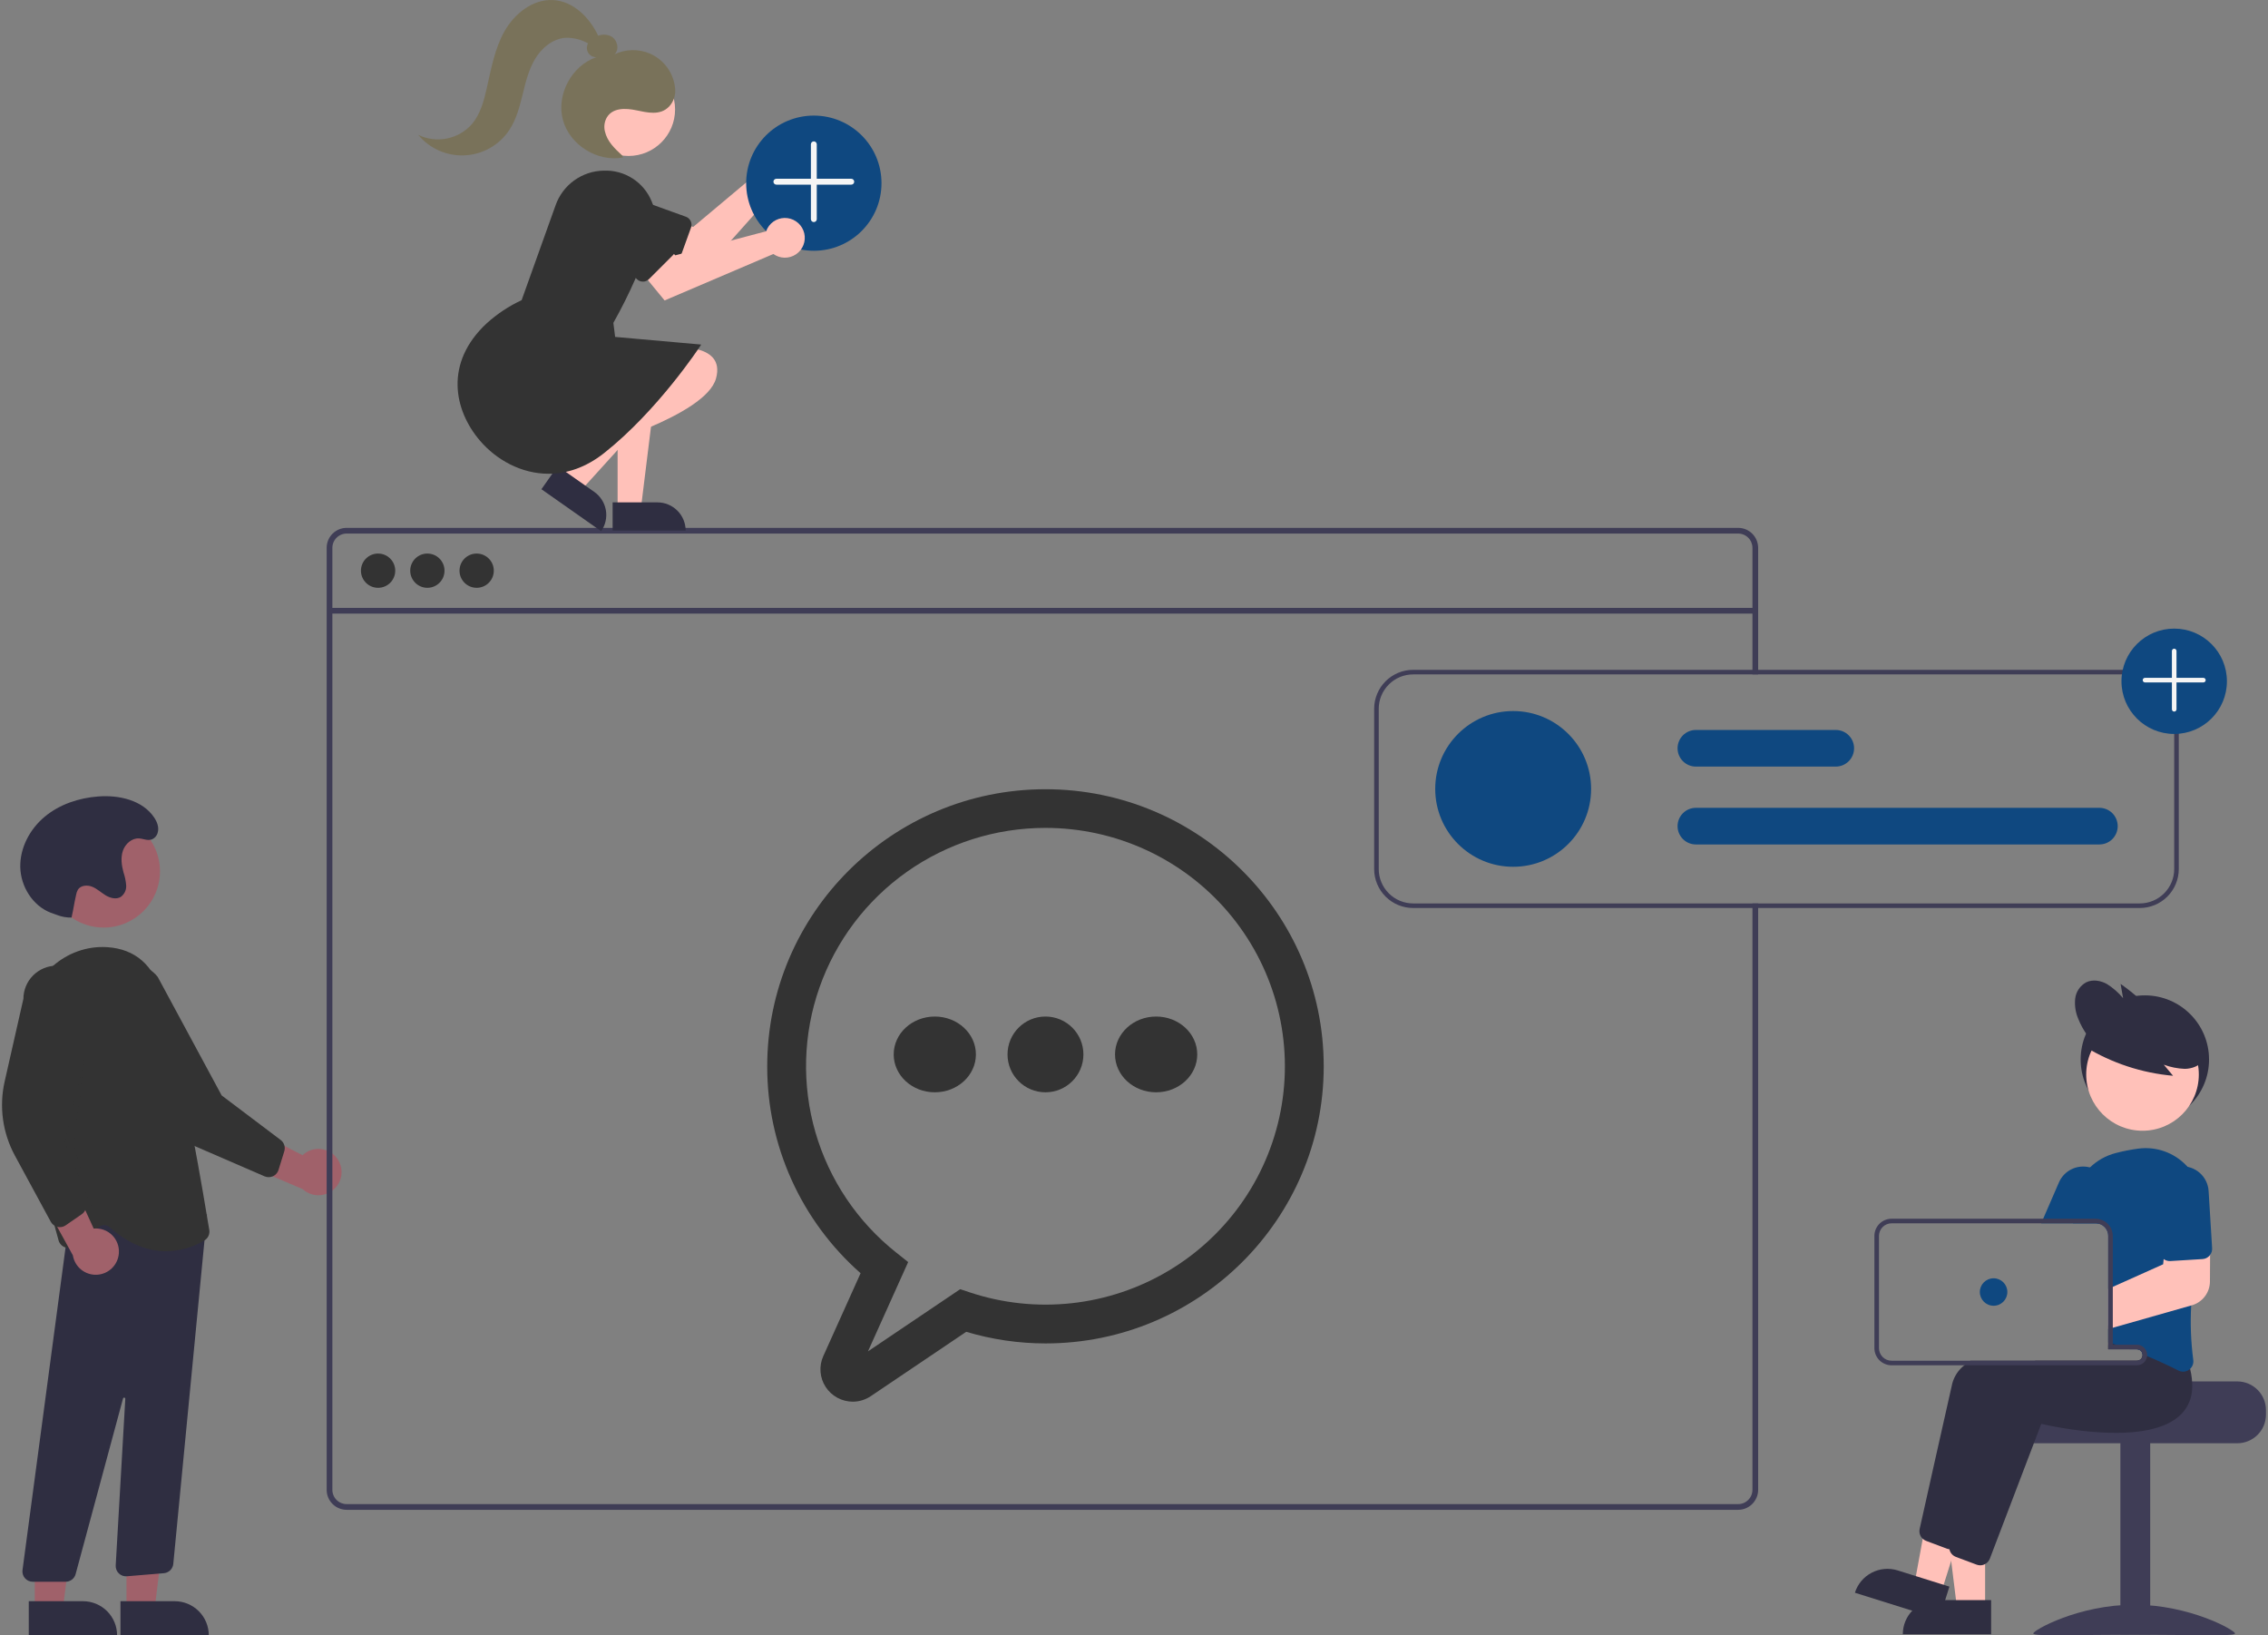 <svg width="559" height="403" viewBox="0 0 559 403" fill="none" xmlns="http://www.w3.org/2000/svg">
<rect x="0" y="0" width="559" height="403" fill="#808080" stroke="none"/>
<g clip-path="url(#clip0_201_21924)">
<path d="M83.223 285.675C82.765 284.983 82.161 284.399 81.453 283.965C80.745 283.531 79.95 283.258 79.125 283.164C78.3 283.07 77.464 283.158 76.676 283.422C75.889 283.686 75.169 284.119 74.567 284.691L56.625 275.44L57.74 285.861L74.607 293.048C75.636 293.995 76.976 294.531 78.374 294.556C79.773 294.581 81.132 294.093 82.194 293.184C83.255 292.276 83.947 291.009 84.137 289.625C84.326 288.241 84.001 286.836 83.223 285.675Z" fill="#A0616A"/>
<path d="M67.278 289.87C66.953 290.019 66.601 290.097 66.244 290.101C65.887 290.105 65.533 290.034 65.205 289.892L48.163 282.507C42.336 279.983 37.625 275.431 34.907 269.697L25.947 250.805C25.286 249.957 24.799 248.986 24.513 247.95C24.228 246.913 24.15 245.83 24.284 244.763C24.417 243.696 24.76 242.666 25.293 241.731C25.826 240.797 26.537 239.977 27.388 239.317C28.238 238.658 29.21 238.172 30.248 237.888C31.286 237.604 32.37 237.528 33.438 237.663C34.507 237.798 35.537 238.141 36.472 238.675C37.407 239.208 38.227 239.92 38.886 240.77L54.635 269.957L69.177 280.93C69.593 281.246 69.902 281.681 70.062 282.178C70.223 282.675 70.226 283.209 70.073 283.708L68.646 288.313C68.493 288.807 68.192 289.242 67.785 289.561C67.629 289.684 67.459 289.787 67.278 289.87Z" fill="#333333"/>
<path d="M25.553 228.588C33.217 228.588 39.43 222.382 39.43 214.726C39.43 207.07 33.217 200.864 25.553 200.864C17.889 200.864 11.675 207.07 11.675 214.726C11.675 222.382 17.889 228.588 25.553 228.588Z" fill="#A0616A"/>
<path d="M31.174 396.575L38.101 396.574L41.396 369.885L31.172 369.885L31.174 396.575Z" fill="#A0616A"/>
<path d="M51.46 402.999L29.69 403L29.689 394.598L43.048 394.597C45.279 394.597 47.419 395.482 48.996 397.058C50.574 398.634 51.46 400.771 51.46 402.999Z" fill="#2F2E41"/>
<path d="M8.573 396.575L15.5 396.574L18.796 369.885L8.572 369.885L8.573 396.575Z" fill="#A0616A"/>
<path d="M28.86 402.999L7.089 403L7.089 394.598L20.448 394.597C22.679 394.597 24.818 395.482 26.396 397.058C27.973 398.634 28.86 400.771 28.86 402.999Z" fill="#2F2E41"/>
<path d="M6.155 388.935C5.916 388.663 5.738 388.343 5.633 387.997C5.529 387.65 5.499 387.285 5.547 386.927L17.675 296.066L47.806 301.178L51.022 299.25L42.706 385.46C42.637 386.042 42.369 386.582 41.948 386.989C41.526 387.397 40.977 387.647 40.392 387.697L31.268 388.456C30.906 388.487 30.541 388.439 30.198 388.316C29.855 388.193 29.543 387.998 29.283 387.744C29.022 387.491 28.819 387.184 28.687 386.845C28.555 386.506 28.498 386.143 28.519 385.78L30.881 344.724C30.885 344.654 30.863 344.585 30.82 344.531C30.776 344.476 30.713 344.44 30.644 344.428C30.575 344.417 30.505 344.432 30.446 344.47C30.387 344.508 30.344 344.566 30.326 344.633L18.64 387.923C18.494 388.462 18.174 388.938 17.731 389.278C17.287 389.617 16.744 389.801 16.185 389.802H8.068C7.705 389.802 7.347 389.725 7.017 389.575C6.687 389.426 6.393 389.208 6.155 388.935Z" fill="#2F2E41"/>
<path d="M27.022 302.426C26.676 302.113 26.231 301.931 25.765 301.912C25.299 301.892 24.841 302.037 24.47 302.32L18.446 307C18.118 307.256 17.733 307.427 17.323 307.499C16.914 307.571 16.493 307.541 16.097 307.412C15.702 307.284 15.344 307.06 15.056 306.761C14.767 306.463 14.556 306.098 14.441 305.698C11.487 295.361 4.792 269.341 6.441 251.027C7.376 240.646 16.35 232.756 26.445 233.418C33.347 233.878 37.888 237.855 39.941 245.239C44.983 263.369 50.523 296.625 51.583 303.108C51.666 303.611 51.596 304.127 51.38 304.589C51.165 305.052 50.815 305.438 50.375 305.698C47.525 307.407 44.269 308.323 40.944 308.349C36.922 308.349 32.099 306.95 27.022 302.426Z" fill="#333333"/>
<path d="M29.295 308.875C29.362 308.048 29.247 307.217 28.958 306.439C28.669 305.661 28.213 304.956 27.621 304.373C27.03 303.791 26.318 303.345 25.535 303.067C24.753 302.789 23.918 302.686 23.092 302.764L14.689 284.425L9.128 293.313L17.96 309.366C18.185 310.744 18.908 311.993 19.993 312.875C21.078 313.756 22.448 314.21 23.846 314.149C25.243 314.089 26.569 313.519 27.573 312.547C28.578 311.575 29.19 310.268 29.295 308.875Z" fill="#A0616A"/>
<path d="M14.157 302.347C13.81 302.264 13.484 302.108 13.2 301.891C12.917 301.674 12.682 301.4 12.512 301.086L3.664 284.77C0.639 279.191 -0.256 272.705 1.148 266.517L5.769 246.13C5.773 245.054 5.989 243.991 6.405 242.999C6.821 242.007 7.429 241.107 8.193 240.351C8.957 239.594 9.864 238.995 10.86 238.588C11.856 238.181 12.923 237.974 13.999 237.98C15.076 237.985 16.14 238.202 17.133 238.618C18.125 239.035 19.025 239.643 19.782 240.407C20.539 241.171 21.138 242.077 21.544 243.073C21.95 244.069 22.156 245.134 22.15 246.209L16.51 278.884L21.174 296.483C21.306 296.988 21.28 297.521 21.1 298.011C20.919 298.5 20.592 298.923 20.163 299.221L16.195 301.965C15.769 302.259 15.264 302.416 14.746 302.416C14.548 302.416 14.35 302.393 14.157 302.347Z" fill="#333333"/>
<path opacity="0.2" d="M21.024 259.989L15.939 281.437L23.284 299.498L18.199 282.001L21.024 259.989Z" fill="#333333"/>
<path d="M17.634 226.125C16.399 226.148 15.173 225.926 14.024 225.473C13.519 225.278 12.995 225.118 12.491 224.924C8.037 223.205 5.104 218.468 4.999 213.7C4.894 208.932 7.365 204.305 11.036 201.255C14.706 198.205 19.46 196.639 24.22 196.277C29.348 195.887 35.122 197.186 37.987 201.452C38.75 202.587 39.283 203.965 38.831 205.336C38.696 205.75 38.454 206.121 38.13 206.412C36.851 207.549 35.575 206.694 34.27 206.618C32.478 206.514 30.867 207.964 30.288 209.662C29.71 211.361 29.964 213.23 30.432 214.963C30.788 216.005 31.012 217.087 31.1 218.185C31.138 218.736 31.034 219.287 30.799 219.786C30.564 220.285 30.205 220.716 29.756 221.038C28.636 221.715 27.164 221.323 26.043 220.648C24.922 219.972 23.954 219.033 22.743 218.536C21.532 218.039 19.905 218.15 19.2 219.252C18.976 219.653 18.825 220.09 18.752 220.543C18.12 223.419 18.266 223.25 17.634 226.125Z" fill="#2F2E41"/>
<path d="M428.404 130.084H85.441C84.134 130.085 82.882 130.604 81.958 131.527C81.034 132.449 80.515 133.7 80.514 135.005V367.156C80.515 368.461 81.034 369.712 81.958 370.635C82.882 371.558 84.134 372.076 85.441 372.078H428.404C429.116 372.078 429.82 371.923 430.467 371.625C431.113 371.327 431.688 370.892 432.15 370.35C432.189 370.308 432.225 370.263 432.257 370.215C432.551 369.856 432.789 369.454 432.963 369.024C433.211 368.433 433.338 367.797 433.336 367.156V222.64H431.929V367.156C431.93 367.843 431.728 368.514 431.348 369.086C431.01 369.59 430.551 370.001 430.014 370.283C429.516 370.54 428.964 370.673 428.404 370.672H85.441C84.507 370.671 83.613 370.3 82.953 369.641C82.293 368.982 81.922 368.088 81.92 367.156V135.005C81.922 134.073 82.293 133.179 82.953 132.52C83.613 131.861 84.507 131.49 85.441 131.489H428.404C429.338 131.489 430.234 131.859 430.895 132.519C431.556 133.178 431.928 134.072 431.929 135.005V166.2H433.336V135.005C433.335 133.7 432.815 132.448 431.89 131.525C430.965 130.602 429.711 130.084 428.404 130.084Z" fill="#3F3D56"/>
<path d="M432.629 149.811H81.215V151.218H432.629V149.811Z" fill="#3F3D56"/>
<path d="M93.187 144.859C95.521 144.859 97.412 142.969 97.412 140.638C97.412 138.307 95.521 136.417 93.187 136.417C90.853 136.417 88.962 138.307 88.962 140.638C88.962 142.969 90.853 144.859 93.187 144.859Z" fill="#333333"/>
<path d="M105.335 144.859C107.669 144.859 109.56 142.969 109.56 140.638C109.56 138.307 107.669 136.417 105.335 136.417C103.001 136.417 101.11 138.307 101.11 140.638C101.11 142.969 103.001 144.859 105.335 144.859Z" fill="#333333"/>
<path d="M117.483 144.859C119.817 144.859 121.709 142.969 121.709 140.638C121.709 138.307 119.817 136.417 117.483 136.417C115.15 136.417 113.258 138.307 113.258 140.638C113.258 142.969 115.15 144.859 117.483 144.859Z" fill="#333333"/>
<path d="M517.438 208.108H417.995C416.796 208.108 415.647 207.632 414.799 206.786C413.951 205.939 413.475 204.79 413.475 203.593C413.475 202.395 413.951 201.247 414.799 200.4C415.647 199.553 416.796 199.078 417.995 199.078H517.438C518.636 199.078 519.786 199.553 520.634 200.4C521.481 201.247 521.958 202.395 521.958 203.593C521.958 204.79 521.481 205.939 520.634 206.786C519.786 207.632 518.636 208.108 517.438 208.108Z" fill="#0F4880"/>
<path d="M452.461 188.918H417.995C416.796 188.918 415.647 188.443 414.799 187.596C413.951 186.749 413.475 185.601 413.475 184.403C413.475 183.206 413.951 182.057 414.799 181.21C415.647 180.364 416.796 179.888 417.995 179.888H452.461C453.66 179.888 454.81 180.364 455.657 181.21C456.505 182.057 456.981 183.206 456.981 184.403C456.981 185.601 456.505 186.749 455.657 187.596C454.81 188.443 453.66 188.918 452.461 188.918Z" fill="#0F4880"/>
<path d="M372.954 213.61C383.564 213.61 392.165 205.018 392.165 194.42C392.165 183.822 383.564 175.23 372.954 175.23C362.345 175.23 353.744 183.822 353.744 194.42C353.744 205.018 362.345 213.61 372.954 213.61Z" fill="#0F4880"/>
<path d="M527.405 165.071H348.296C345.75 165.075 343.309 166.087 341.508 167.885C339.708 169.684 338.695 172.122 338.691 174.666V214.174C338.695 216.718 339.708 219.156 341.508 220.955C343.309 222.754 345.75 223.766 348.296 223.769H527.405C529.952 223.766 532.393 222.754 534.193 220.955C535.994 219.156 537.007 216.718 537.011 214.174V174.666C537.007 172.122 535.994 169.684 534.193 167.885C532.393 166.087 529.952 165.075 527.405 165.071ZM535.881 214.174C535.878 216.419 534.984 218.571 533.395 220.158C531.806 221.745 529.652 222.638 527.405 222.64H348.296C346.049 222.638 343.895 221.745 342.306 220.158C340.717 218.571 339.824 216.419 339.821 214.174V174.666C339.824 172.422 340.717 170.27 342.306 168.683C343.895 167.096 346.049 166.203 348.296 166.2H527.405C529.652 166.203 531.806 167.096 533.395 168.683C534.984 170.27 535.878 172.422 535.881 174.666V214.174Z" fill="#3F3D56"/>
<path d="M535.881 180.874C543.058 180.874 548.876 175.063 548.876 167.893C548.876 160.724 543.058 154.912 535.881 154.912C528.703 154.912 522.885 160.724 522.885 167.893C522.885 175.063 528.703 180.874 535.881 180.874Z" fill="#0F4880"/>
<path d="M535.481 175.194C535.429 175.141 535.387 175.079 535.359 175.011C535.33 174.942 535.316 174.869 535.316 174.795V160.427C535.316 160.278 535.375 160.134 535.481 160.028C535.587 159.922 535.731 159.863 535.881 159.863C536.03 159.863 536.174 159.922 536.28 160.028C536.386 160.134 536.446 160.278 536.446 160.427V174.795C536.446 174.906 536.412 175.015 536.35 175.108C536.288 175.201 536.2 175.273 536.097 175.316C535.994 175.359 535.88 175.37 535.77 175.348C535.661 175.326 535.56 175.273 535.481 175.194Z" fill="#F5F5F5"/>
<path d="M528.29 168.01C528.211 167.931 528.157 167.831 528.135 167.721C528.113 167.612 528.125 167.498 528.167 167.395C528.21 167.292 528.282 167.204 528.375 167.142C528.468 167.08 528.577 167.047 528.689 167.047H543.072C543.222 167.047 543.366 167.106 543.472 167.212C543.578 167.318 543.637 167.461 543.637 167.611C543.637 167.761 543.578 167.904 543.472 168.01C543.366 168.116 543.222 168.175 543.072 168.175H528.689C528.615 168.175 528.542 168.161 528.473 168.133C528.404 168.104 528.342 168.063 528.29 168.01Z" fill="#F5F5F5"/>
<path d="M551.437 340.435H524.311C524.311 341.214 496.354 341.846 496.354 341.846C495.916 342.176 495.516 342.555 495.162 342.975C494.1 344.24 493.52 345.839 493.523 347.49V348.619C493.524 350.49 494.268 352.284 495.593 353.607C496.917 354.93 498.713 355.673 500.586 355.674H551.437C553.31 355.672 555.105 354.929 556.43 353.606C557.754 352.283 558.498 350.49 558.5 348.619V347.49C558.497 345.62 557.752 343.827 556.429 342.504C555.105 341.182 553.31 340.438 551.437 340.435Z" fill="#3F3D56"/>
<path d="M529.964 355.394H522.619V402.804H529.964V355.394Z" fill="#3F3D56"/>
<path d="M550.87 402.546C550.87 403.339 539.739 402.852 526.009 402.852C512.279 402.852 501.148 403.339 501.148 402.546C501.148 401.753 512.279 395.466 526.009 395.466C539.739 395.466 550.87 401.753 550.87 402.546Z" fill="#3F3D56"/>
<path d="M528.648 276.901C537.385 276.901 544.468 269.826 544.468 261.098C544.468 252.37 537.385 245.295 528.648 245.295C519.911 245.295 512.828 252.37 512.828 261.098C512.828 269.826 519.911 276.901 528.648 276.901Z" fill="#2F2E41"/>
<path d="M489.278 396.31L482.351 396.31L479.055 369.62L489.279 369.621L489.278 396.31Z" fill="#FFC1B9"/>
<path d="M477.403 394.333H490.762V402.735H468.992C468.992 400.507 469.878 398.369 471.455 396.794C473.033 395.218 475.172 394.333 477.403 394.333Z" fill="#2F2E41"/>
<path d="M478.465 392.448L471.856 390.376L476.71 363.925L486.465 366.983L478.465 392.448Z" fill="#FFC1B9"/>
<path d="M467.727 387.01L480.474 391.006L477.955 399.023L457.183 392.511C457.851 390.385 459.337 388.611 461.315 387.579C463.292 386.548 465.599 386.343 467.727 387.01Z" fill="#2F2E41"/>
<path d="M532.886 335.808C532.726 334.464 532.438 333.137 532.027 331.846L530.733 330.221L527.366 325.999L527.219 326.005C526.97 326.016 525.936 326.073 524.337 326.197H524.32C523.331 326.276 522.122 326.377 520.749 326.507C520.388 326.547 520.009 326.58 519.619 326.62V332.512H526.682C527.025 332.513 527.357 332.638 527.614 332.864C527.872 333.091 528.039 333.403 528.083 333.743C528.089 333.805 528.095 333.861 528.095 333.923C528.094 334.298 527.946 334.656 527.681 334.921C527.416 335.186 527.057 335.334 526.682 335.334H485.662C485.139 335.681 484.637 336.058 484.159 336.463C482.714 337.581 481.673 339.138 481.193 340.899C478.797 351.42 474.43 371.039 473.141 376.801C473.048 377.235 473.069 377.686 473.203 378.11C473.336 378.533 473.578 378.915 473.904 379.217C474.145 379.441 474.427 379.615 474.735 379.73L479.831 381.638C480.041 381.715 480.259 381.767 480.481 381.79C480.509 381.79 480.532 381.796 480.56 381.796C480.613 381.801 480.665 381.803 480.718 381.802C481.233 381.8 481.736 381.642 482.161 381.35C482.585 381.058 482.911 380.645 483.097 380.165L487.12 369.622L493.318 353.367L495.77 346.939C498.612 347.605 522.456 352.876 530.439 344.382C531.227 343.545 531.848 342.566 532.27 341.498C532.942 339.681 533.154 337.727 532.886 335.808Z" fill="#2F2E41"/>
<path d="M539.801 337.344C539.677 336.841 539.536 336.322 539.372 335.797L534.711 329.95L534.564 329.956C534.27 329.973 532.875 330.046 530.733 330.221C528.304 330.424 524.908 330.751 521.094 331.265C520.981 331.276 520.863 331.293 520.749 331.31C520.376 331.361 519.998 331.412 519.619 331.468V332.512H526.682C527.025 332.513 527.357 332.638 527.614 332.864C527.872 333.091 528.039 333.403 528.083 333.743C528.089 333.805 528.095 333.861 528.095 333.923C528.094 334.298 527.946 334.656 527.681 334.921C527.416 335.186 527.057 335.334 526.682 335.334H501.72C500.629 335.69 499.578 336.062 498.573 336.463C493.295 338.551 489.346 341.289 488.538 344.85C488.267 346.047 487.967 347.362 487.651 348.762C486.476 353.965 485.046 360.337 483.752 366.128V366.134C483.487 367.33 483.221 368.493 482.967 369.622C481.888 374.476 480.972 378.59 480.486 380.752C480.475 380.814 480.464 380.87 480.452 380.933V380.944C480.396 381.381 480.451 381.825 480.611 382.236L480.616 382.242V382.248C480.772 382.641 481.025 382.989 481.351 383.258C481.569 383.438 481.815 383.581 482.08 383.681L487.176 385.589C487.46 385.695 487.76 385.75 488.063 385.753C488.488 385.754 488.906 385.647 489.278 385.442C489.812 385.153 490.225 384.683 490.442 384.116L501.414 355.354L503.115 350.889C505.957 351.555 529.801 356.821 537.784 348.333C539.362 346.627 540.262 344.406 540.316 342.085C540.371 340.488 540.198 338.891 539.801 337.344Z" fill="#2F2E41"/>
<path d="M539.174 287.552C539.084 287.445 538.988 287.338 538.886 287.236C537.381 285.656 535.523 284.454 533.464 283.729C531.404 283.004 529.202 282.776 527.038 283.065C525.15 283.313 523.28 283.68 521.439 284.166C519.061 284.776 516.883 285.996 515.122 287.704C513.75 289.033 512.669 290.633 511.948 292.401C511.227 294.169 510.882 296.068 510.935 297.977C510.958 298.75 510.963 299.54 510.952 300.341C510.952 300.714 510.946 301.092 510.941 301.47H516.512C516.754 301.469 516.994 301.498 517.229 301.555C517.909 301.717 518.515 302.103 518.948 302.651C519.382 303.199 519.618 303.876 519.619 304.574V330.83C519.998 330.938 520.376 331.045 520.749 331.158C520.868 331.197 520.981 331.231 521.094 331.265C521.224 331.305 521.354 331.344 521.478 331.384C522.625 331.739 523.746 332.115 524.84 332.512H526.682C527.025 332.513 527.357 332.638 527.614 332.864C527.872 333.091 528.039 333.403 528.083 333.743C528.468 333.895 528.84 334.048 529.208 334.2C530.513 334.742 531.75 335.284 532.886 335.809C534.417 336.508 535.779 337.174 536.92 337.756C537.279 337.938 537.676 338.035 538.078 338.038C538.607 338.036 539.122 337.866 539.547 337.552C539.636 337.487 539.721 337.418 539.802 337.344C540.104 337.06 540.332 336.708 540.467 336.316C540.602 335.925 540.639 335.506 540.576 335.097C539.992 330.664 539.822 326.186 540.067 321.721C540.225 317.968 540.564 314.118 541.005 310.399C541.242 308.384 541.508 306.409 541.785 304.507C542.051 302.689 542.333 300.945 542.61 299.297C542.973 297.207 542.852 295.062 542.257 293.026C541.661 290.99 540.607 289.118 539.174 287.552Z" fill="#0F4880"/>
<path d="M516.015 288.015C515.725 287.891 515.426 287.787 515.122 287.704C513.616 287.299 512.015 287.449 510.61 288.126C509.206 288.802 508.092 289.961 507.472 291.39L503.59 300.341L503.104 301.47H516.512C516.754 301.47 516.994 301.498 517.229 301.555L517.681 300.511L519.399 296.549C520.081 294.968 520.108 293.183 519.473 291.583C518.839 289.983 517.595 288.7 516.015 288.015Z" fill="#0F4880"/>
<path d="M528.07 278.658C535.734 278.658 541.947 272.451 541.947 264.795C541.947 257.139 535.734 250.933 528.07 250.933C520.405 250.933 514.192 257.139 514.192 264.795C514.192 272.451 520.405 278.658 528.07 278.658Z" fill="#FFC1B9"/>
<path d="M513.943 257.985C520.516 261.993 527.926 264.432 535.597 265.112L533.315 262.38C534.977 262.994 536.726 263.341 538.496 263.408C540.265 263.381 542.118 262.7 543.122 261.245C543.57 260.522 543.836 259.702 543.897 258.853C543.959 258.005 543.814 257.155 543.475 256.375C542.78 254.819 541.697 253.466 540.33 252.446C537.908 250.532 535.048 249.246 532.008 248.703C528.967 248.161 525.839 248.378 522.903 249.335C520.888 249.936 519.084 251.092 517.697 252.67C516.382 254.292 513.849 255.736 514.523 257.711L513.943 257.985Z" fill="#2F2E41"/>
<path d="M537.858 259.466C534.171 252.711 528.974 246.896 522.671 242.475L523.281 245.982C522.148 244.62 520.807 243.446 519.308 242.503C517.762 241.643 515.817 241.307 514.219 242.065C513.47 242.468 512.829 243.046 512.351 243.75C511.873 244.453 511.573 245.262 511.476 246.107C511.3 247.802 511.561 249.514 512.234 251.08C513.374 253.948 515.206 256.49 517.568 258.479C519.93 260.468 522.747 261.843 525.769 262.48C527.815 262.966 529.955 262.866 531.946 262.192C533.897 261.445 536.813 261.46 537.218 259.412L537.858 259.466Z" fill="#2F2E41"/>
<path d="M541.785 304.507L533.863 304.721L533.287 310.28L533.157 311.567L520.749 317.132L519.619 317.64V327.534L520.749 327.213L524.32 326.197H524.337L540.067 321.721L540.248 321.67C541.519 321.304 542.638 320.537 543.438 319.485C544.238 318.432 544.677 317.15 544.689 315.829L544.729 309.265L544.762 304.428L541.785 304.507Z" fill="#FFC1B9"/>
<path d="M544.361 293.512C544.256 291.794 543.471 290.188 542.18 289.047C540.889 287.907 539.197 287.325 537.477 287.431C535.756 287.536 534.149 288.32 533.007 289.61C531.865 290.9 531.283 292.59 531.389 294.308L532.253 308.395C532.276 308.766 532.381 309.127 532.56 309.453C532.739 309.779 532.987 310.061 533.287 310.281C533.765 310.636 534.354 310.81 534.948 310.772L541.005 310.399L542.842 310.286C543.176 310.27 543.504 310.186 543.805 310.039C544.106 309.893 544.374 309.687 544.593 309.434C544.642 309.38 544.687 309.324 544.729 309.265C545.088 308.784 545.264 308.192 545.226 307.594L544.361 293.512Z" fill="#0F4880"/>
<path d="M521.478 331.384H520.749V331.31C520.376 331.361 519.998 331.412 519.619 331.468V332.512H524.84C523.744 332.117 522.623 331.741 521.478 331.384ZM521.478 331.384H520.749V331.31C520.376 331.361 519.998 331.412 519.619 331.468V332.512H524.84C523.744 332.117 522.623 331.741 521.478 331.384ZM526.682 331.384H520.749V304.574C520.747 303.657 520.447 302.764 519.894 302.031C519.341 301.299 518.564 300.765 517.681 300.511C517.302 300.396 516.908 300.339 516.512 300.341H466.226C465.102 300.343 464.025 300.789 463.231 301.583C462.436 302.376 461.989 303.452 461.988 304.574V332.23C461.988 333.353 462.435 334.429 463.23 335.223C464.024 336.017 465.102 336.463 466.226 336.463H526.682C527.308 336.462 527.912 336.231 528.377 335.813C528.843 335.396 529.139 334.821 529.208 334.2C529.219 334.108 529.225 334.016 529.225 333.923C529.224 333.25 528.955 332.605 528.479 332.129C528.002 331.652 527.356 331.385 526.682 331.384ZM528.095 333.923C528.094 334.298 527.946 334.656 527.681 334.921C527.416 335.186 527.057 335.334 526.682 335.334H466.226C465.402 335.334 464.611 335.007 464.029 334.425C463.446 333.843 463.119 333.053 463.118 332.23V304.574C463.119 303.751 463.446 302.962 464.029 302.38C464.611 301.798 465.402 301.471 466.226 301.47H516.512C516.754 301.469 516.995 301.498 517.229 301.555C517.909 301.717 518.515 302.103 518.948 302.651C519.382 303.199 519.618 303.876 519.619 304.574V332.512H526.682C527.025 332.513 527.357 332.638 527.614 332.864C527.872 333.091 528.039 333.403 528.083 333.743C528.089 333.805 528.095 333.861 528.095 333.923ZM521.478 331.384H520.749V331.31C520.376 331.361 519.998 331.412 519.619 331.468V332.512H524.84C523.744 332.117 522.623 331.741 521.478 331.384Z" fill="#3F3D56"/>
<path d="M491.367 321.789C493.239 321.789 494.757 320.273 494.757 318.403C494.757 316.533 493.239 315.017 491.367 315.017C489.495 315.017 487.977 316.533 487.977 318.403C487.977 320.273 489.495 321.789 491.367 321.789Z" fill="#0F4880"/>
<path d="M188.567 40.28C188.554 40.538 188.562 40.797 188.59 41.053L170.848 55.928L165.557 54.014L161.622 61.613L173.19 67.113L192.586 45.37C193.566 45.548 194.576 45.423 195.483 45.013C196.39 44.603 197.15 43.927 197.663 43.075C198.176 42.222 198.417 41.234 198.354 40.242C198.291 39.25 197.927 38.3 197.31 37.519C196.694 36.739 195.854 36.164 194.902 35.872C193.951 35.579 192.933 35.583 191.984 35.883C191.035 36.183 190.199 36.764 189.589 37.55C188.979 38.335 188.622 39.288 188.567 40.28Z" fill="#FFC1B9"/>
<path d="M164.771 65.258L147.638 59.08C146.065 58.513 144.782 57.345 144.071 55.833C143.36 54.321 143.28 52.589 143.848 51.018C144.415 49.446 145.585 48.165 147.098 47.455C148.612 46.745 150.346 46.664 151.919 47.232L169.052 53.409C169.312 53.503 169.551 53.647 169.755 53.832C169.959 54.018 170.124 54.242 170.241 54.491C170.359 54.741 170.426 55.011 170.438 55.287C170.451 55.562 170.409 55.837 170.316 56.096L167.462 63.996C167.272 64.519 166.882 64.946 166.377 65.182C165.873 65.419 165.295 65.446 164.771 65.258Z" fill="#333333"/>
<path d="M152.223 125.44L157.949 125.439L160.673 103.377L152.222 103.377L152.223 125.44Z" fill="#FFC1B9"/>
<path d="M168.992 130.75L150.996 130.751L150.996 123.806L162.039 123.805C163.883 123.805 165.651 124.537 166.955 125.839C168.259 127.142 168.992 128.908 168.992 130.75Z" fill="#2F2E41"/>
<path d="M138.072 118.051L142.756 121.341L157.688 104.858L150.775 100.003L138.072 118.051Z" fill="#FFC1B9"/>
<path d="M148.166 130.901L133.445 120.562L137.444 114.88L146.478 121.225C147.986 122.284 149.011 123.899 149.328 125.714C149.645 127.529 149.227 129.395 148.166 130.901Z" fill="#2F2E41"/>
<path d="M164.752 85.697C164.752 85.697 179.042 84.013 176.477 93.275C173.912 102.538 145.333 110.538 145.333 110.538L164.752 85.697Z" fill="#FFC1B9"/>
<path d="M154.917 38.434C161.252 38.434 166.388 33.304 166.388 26.975C166.388 20.646 161.252 15.516 154.917 15.516C148.582 15.516 143.446 20.646 143.446 26.975C143.446 33.304 148.582 38.434 154.917 38.434Z" fill="#FFC1B9"/>
<path d="M118.334 108.641C111.806 101.049 109.522 89.396 119.932 79.705C122.503 77.37 125.414 75.439 128.565 73.978L136.955 50.541C137.826 48.093 139.424 45.969 141.535 44.452C143.646 42.936 146.17 42.098 148.77 42.051C151.294 41.942 153.79 42.617 155.916 43.982C158.041 45.347 159.691 47.336 160.639 49.676C161.663 52.056 161.781 54.728 160.968 57.189C158.471 64.958 155.191 72.454 151.179 79.562L151.613 83.029L172.819 84.912L172.621 85.233C172.518 85.4 162.14 101.196 148.863 111.681C144.323 115.266 139.628 116.752 135.198 116.751C128.479 116.751 122.369 113.334 118.334 108.641Z" fill="#333333"/>
<path d="M116.332 30.57C118.362 28.154 119.232 24.994 119.933 21.919C121.041 17.054 121.898 12.023 124.36 7.681C126.821 3.339 131.345 -0.259 136.333 0.015C141.292 0.287 145.301 4.273 147.43 8.807C147.945 8.608 148.497 8.518 149.049 8.545C149.601 8.571 150.142 8.713 150.635 8.962C152.169 9.801 152.743 12.186 151.466 13.38C152.809 12.741 154.271 12.392 155.758 12.355C157.245 12.318 158.723 12.594 160.096 13.165C161.862 13.916 163.386 15.139 164.501 16.699C165.616 18.259 166.278 20.096 166.415 22.008C166.469 22.784 166.362 23.563 166.102 24.296C165.842 25.029 165.434 25.701 164.903 26.27C162.702 28.534 159.589 27.753 156.821 27.177C154.207 26.632 151.022 26.485 149.549 28.973C148.969 30.01 148.807 31.229 149.095 32.381C149.659 34.865 151.5 36.596 153.287 38.252L153.579 38.794C147.272 40.022 140.386 35.72 138.731 29.518C137.077 23.316 140.907 16.161 146.99 14.092C146.585 14.105 146.184 14.009 145.829 13.816C145.473 13.621 145.176 13.336 144.968 12.989C144.76 12.642 144.648 12.246 144.645 11.841C144.641 11.437 144.746 11.039 144.948 10.688C143.264 9.746 141.359 9.271 139.429 9.313C136.288 9.519 133.569 11.753 131.934 14.441C130.299 17.128 129.559 20.248 128.808 23.302C128.059 26.357 127.247 29.47 125.499 32.086C124.288 33.897 122.67 35.401 120.774 36.477C118.878 37.553 116.756 38.172 114.578 38.283C112.4 38.395 110.227 37.997 108.23 37.12C106.234 36.243 104.47 34.913 103.08 33.234C105.277 34.298 107.762 34.614 110.156 34.133C112.549 33.652 114.719 32.4 116.332 30.57Z" fill="#79725A"/>
<path d="M200.587 61.799C209.797 61.799 217.262 54.341 217.262 45.142C217.262 35.943 209.797 28.485 200.587 28.485C191.378 28.485 183.913 35.943 183.913 45.142C183.913 54.341 191.378 61.799 200.587 61.799Z" fill="#0F4880"/>
<path d="M200.075 54.51C200.007 54.442 199.954 54.363 199.918 54.275C199.881 54.187 199.862 54.093 199.863 53.998V35.562C199.863 35.37 199.939 35.186 200.075 35.05C200.211 34.914 200.395 34.838 200.587 34.838C200.78 34.838 200.964 34.914 201.1 35.05C201.236 35.186 201.312 35.37 201.312 35.562V53.998C201.312 54.141 201.27 54.281 201.19 54.4C201.111 54.519 200.997 54.612 200.865 54.666C200.732 54.721 200.587 54.736 200.446 54.708C200.305 54.68 200.176 54.611 200.075 54.51Z" fill="#F5F5F5"/>
<path d="M190.847 45.292C190.746 45.191 190.677 45.062 190.649 44.921C190.621 44.781 190.635 44.635 190.69 44.503C190.745 44.37 190.838 44.257 190.957 44.178C191.076 44.098 191.217 44.056 191.36 44.056H209.815C210.007 44.056 210.192 44.132 210.328 44.268C210.463 44.404 210.54 44.588 210.54 44.78C210.54 44.972 210.463 45.156 210.328 45.292C210.192 45.428 210.007 45.504 209.815 45.504H191.36C191.265 45.504 191.17 45.486 191.082 45.449C190.994 45.413 190.915 45.359 190.847 45.292Z" fill="#F5F5F5"/>
<path d="M189.142 56.283C189.02 56.511 188.917 56.748 188.834 56.993L166.445 62.923L162.47 58.945L155.675 64.153L163.805 74.043L190.614 62.597C191.425 63.173 192.393 63.49 193.388 63.504C194.383 63.517 195.359 63.228 196.186 62.675C197.013 62.121 197.651 61.329 198.017 60.404C198.382 59.479 198.456 58.465 198.231 57.496C198.005 56.528 197.489 55.651 196.752 54.982C196.015 54.314 195.092 53.885 194.106 53.754C193.119 53.622 192.115 53.793 191.229 54.245C190.342 54.697 189.614 55.408 189.142 56.283Z" fill="#FFC1B9"/>
<path d="M156.974 68.789L144.094 55.923C143.507 55.338 143.041 54.644 142.723 53.879C142.405 53.115 142.24 52.295 142.24 51.467C142.239 50.639 142.402 49.819 142.719 49.054C143.036 48.288 143.5 47.593 144.087 47.008C144.673 46.422 145.369 45.958 146.135 45.641C146.901 45.325 147.721 45.162 148.55 45.163C149.379 45.164 150.2 45.328 150.965 45.645C151.731 45.963 152.426 46.429 153.011 47.015L165.891 59.882C166.086 60.077 166.241 60.308 166.347 60.563C166.453 60.817 166.507 61.09 166.507 61.366C166.507 61.642 166.453 61.915 166.347 62.169C166.241 62.424 166.086 62.656 165.891 62.85L159.947 68.789C159.552 69.182 159.018 69.403 158.46 69.403C157.903 69.403 157.369 69.182 156.974 68.789Z" fill="#333333"/>
<path d="M210.175 345.429C208.845 345.422 207.537 345.086 206.37 344.45C205.204 343.814 204.215 342.898 203.493 341.785C202.771 340.672 202.34 339.398 202.238 338.077C202.135 336.757 202.365 335.432 202.907 334.222L212.113 313.771C204.862 307.385 199.06 299.536 195.092 290.746C191.124 281.955 189.081 272.424 189.098 262.786C189.098 225.132 219.863 194.498 257.679 194.498C295.495 194.498 326.26 225.132 326.26 262.786C326.26 300.439 295.495 331.074 257.679 331.074C251.063 331.067 244.484 330.102 238.148 328.209L214.654 344.047C213.334 344.944 211.773 345.425 210.175 345.429ZM257.679 204.027C245.44 204.02 233.502 207.804 223.52 214.855C213.538 221.906 206.006 231.875 201.969 243.379C197.931 254.883 197.588 267.353 200.987 279.06C204.386 290.767 211.358 301.132 220.937 308.716L223.838 311.019L213.933 333.026L236.663 317.704L238.907 318.454C247.015 321.167 255.619 322.091 264.121 321.163C272.624 320.235 280.822 317.478 288.147 313.082C295.473 308.686 301.751 302.756 306.547 295.703C311.342 288.651 314.54 280.645 315.919 272.239C317.297 263.834 316.824 255.231 314.532 247.026C312.239 238.82 308.183 231.21 302.643 224.721C297.102 218.232 290.212 213.021 282.448 209.447C274.684 205.874 266.232 204.024 257.679 204.027Z" fill="#333333"/>
<path d="M257.679 269.185C262.844 269.185 267.031 265.006 267.031 259.849C267.031 254.693 262.844 250.514 257.679 250.514C252.514 250.514 248.327 254.693 248.327 259.849C248.327 265.006 252.514 269.185 257.679 269.185Z" fill="#333333"/>
<path d="M230.402 269.185C235.998 269.185 240.534 265.006 240.534 259.849C240.534 254.693 235.998 250.514 230.402 250.514C224.807 250.514 220.271 254.693 220.271 259.849C220.271 265.006 224.807 269.185 230.402 269.185Z" fill="#333333"/>
<path d="M284.955 269.185C290.551 269.185 295.087 265.006 295.087 259.849C295.087 254.693 290.551 250.514 284.955 250.514C279.36 250.514 274.824 254.693 274.824 259.849C274.824 265.006 279.36 269.185 284.955 269.185Z" fill="#333333"/>
</g>
<defs>
<clipPath id="clip0_201_21924">
<rect width="558" height="403" fill="white" transform="translate(0.5)"/>
</clipPath>
</defs>
</svg>
